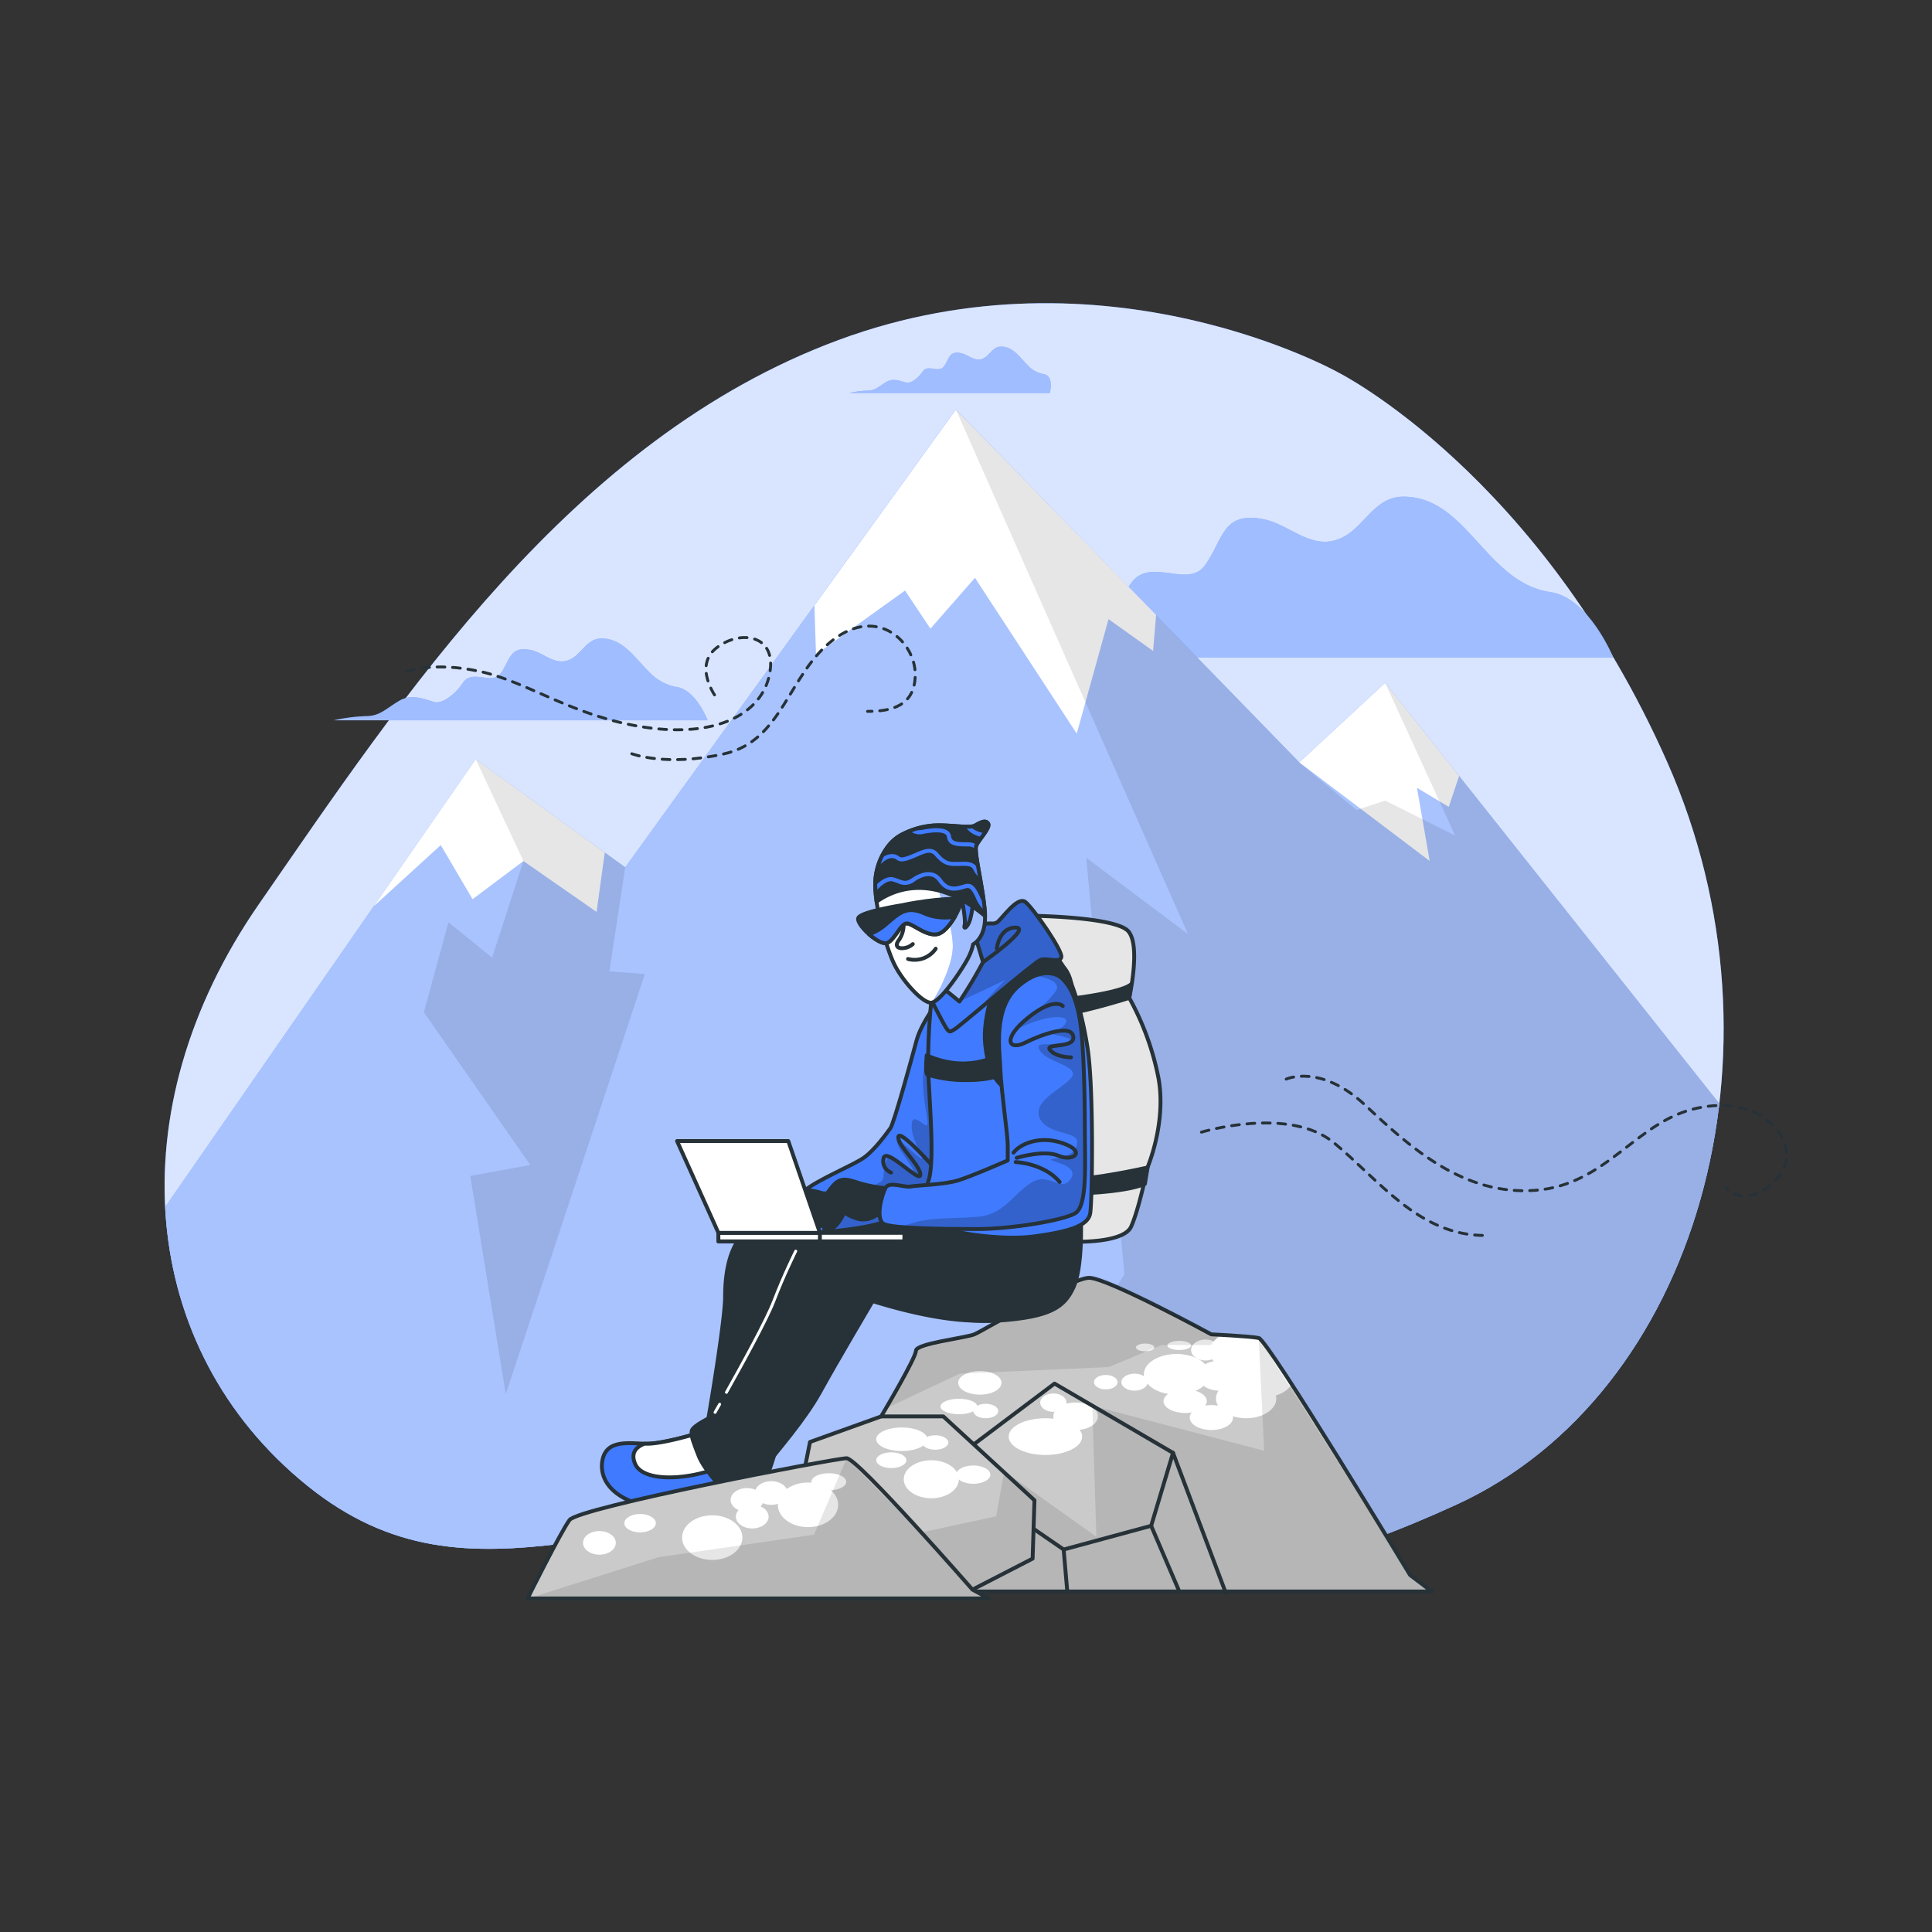 <svg xmlns="http://www.w3.org/2000/svg" xmlns:xlink="http://www.w3.org/1999/xlink" viewBox="0 0 500 500"><rect x="0" y="0" width="500" height="500" fill="#333333" stroke="none"/><defs><clipPath id="freepik--clip-path--inject-205"><path d="M346.5,96.48S286.14,62.4,217,88,104,180.6,67,234,35.82,349.11,79.42,384.4s82.94,1.24,150.74,11,84.33,22.61,146.73-6,87.64-117.35,54.66-192S346.5,96.48,346.5,96.48Z" style="fill:none"></path></clipPath><clipPath id="freepik--clip-path-2--inject-205"><path d="M267,237s21.71.24,25,4,.24,17.23.24,17.23A71,71,0,0,1,299.81,279c2.12,11.56-2.84,23.13-2.84,23.13s-2.12,10.61-4.24,15.33-17.46,4.49-26.67,2.83-5.42-17.69-4.71-29.49-2.13-44.12-2.13-47.19S261.35,239.38,267,237Z" style="fill:#fff;stroke:#263238;stroke-linecap:round;stroke-linejoin:round"></path></clipPath><clipPath id="freepik--clip-path-3--inject-205"><path d="M364.93,407.62s-36.81-60.88-39.17-61.35-12.27-.94-12.27-.94-26.9-14.63-31.62-14.63-27.37,13.68-29.73,14.63-15.1,2.36-15.1,4.24-9,17-9,17l-18.41,6.61-1.41,7.08-5.67,31.61h168Z" style="fill:#fff;stroke:#263238;stroke-linecap:round;stroke-linejoin:round"></path></clipPath><clipPath id="freepik--clip-path-4--inject-205"><path d="M243,258.81s-4.56,5.82-5.82,10.54-5.82,21.39-6.76,22.65-3.94,5.51-6.77,7.55-12.2,5.78-15.66,8.77-1.8,4.44-3.21,6.8,5,3.78,6.44,3.78,11.8-.63,17.62-2.67,14.95-13.53,15.26-14.16,2-11,2.52-23S249,258.81,243,258.81Z" style="fill:#407BFF;stroke:#263238;stroke-linecap:round;stroke-linejoin:round"></path></clipPath><clipPath id="freepik--clip-path-5--inject-205"><path d="M239.82,256.4s4,8,5,9.56,1.19.93,2.25.4,20.44-17.25,22.17-17.92,5.17.93,5.44-.79-7.17-12.48-9.29-14.2-6.37,4.77-7.43,5.3-1.46,0-3.32.4S243.27,251.49,239.82,256.4Z" style="fill:#407BFF;stroke:#263238;stroke-linecap:round;stroke-linejoin:round"></path></clipPath><clipPath id="freepik--clip-path-6--inject-205"><path d="M243.93,255.61l4.38,3.58a110.65,110.65,0,0,0,6.1-10.22l-2.25-7.43Z" style="fill:#fff;stroke:#263238;stroke-linecap:round;stroke-linejoin:round"></path></clipPath><clipPath id="freepik--clip-path-7--inject-205"><path d="M230,218.8a16.35,16.35,0,0,0-3.49,10c0,6.64,2.92,16.59,4.91,20.7s7,9.82,9.42,10,8.36-9,9.55-11.28a14,14,0,0,0,1.46-3.85s3.45-1.59,3.05-8-2.92-15.93-2.25-17.52,3.71-4.64,3.05-5.71-2-.26-3.45.53-7-.39-11.15,0a21.17,21.17,0,0,0-7.88,2.4A11.07,11.07,0,0,0,230,218.8Z" style="fill:#fff;stroke:#263238;stroke-linecap:round;stroke-linejoin:round"></path></clipPath><clipPath id="freepik--clip-path-8--inject-205"><path d="M255.74,213.14c-.66-1.06-2-.26-3.45.53s-7-.39-11.15,0a21.17,21.17,0,0,0-7.88,2.4A11.07,11.07,0,0,0,230,218.8a16.35,16.35,0,0,0-3.49,10,34.29,34.29,0,0,0,.35,4.56c3.78-2.73,14.17-7.94,28.06,3.7,0-.23,0-.45,0-.69-.39-6.37-2.92-15.93-2.25-17.52S256.4,214.21,255.74,213.14Z" style="fill:#263238;stroke:#263238;stroke-linecap:round;stroke-linejoin:round"></path></clipPath><clipPath id="freepik--clip-path-9--inject-205"><path d="M274.79,253.15s-3.93-3.94-11,1.88-5,17.31-4.87,22,1.88,16.67,1.88,19.19v4.09s-9.28,4.09-12.89,5.19-10.7,1.26-12.27,1.57-5.51-1.41-6.45.32-2.83,8.33-.32,9.43,15.1,1.26,23.91,1.26,22.34-2.2,25.49-4.09,2.51-12.74,2.51-20.13-.16-23.75-1.41-30.52S276.05,254.41,274.79,253.15Z" style="fill:#407BFF;stroke:#263238;stroke-linecap:round;stroke-linejoin:round"></path></clipPath><clipPath id="freepik--clip-path-10--inject-205"><path d="M251.67,411.39s-29.73-34-32.56-34-69.37,12.74-71.73,16-10.85,20.29-10.85,20.29H255.92Z" style="fill:#fff;stroke:#263238;stroke-linecap:round;stroke-linejoin:round"></path></clipPath></defs><g id="freepik--background-simple--inject-205"><path d="M346.5,96.48S286.14,62.4,217,88,104,180.6,67,234,35.82,349.11,79.42,384.4s82.94,1.24,150.74,11,84.33,22.61,146.73-6,87.64-117.35,54.66-192S346.5,96.48,346.5,96.48Z" style="fill:#407BFF"></path><path d="M346.5,96.48S286.14,62.4,217,88,104,180.6,67,234,35.82,349.11,79.42,384.4s82.94,1.24,150.74,11,84.33,22.61,146.73-6,87.64-117.35,54.66-192S346.5,96.48,346.5,96.48Z" style="fill:#fff;opacity:0.8"></path></g><g id="freepik--Clouds--inject-205"><path d="M387.21,145.36c-7.42-7.28-13.21-16.83-24-16.83-8,0-10.3,8.77-17.07,11.11-7.1,2.46-12.5-3.9-19-5.24-10.89-2.26-10.56,5.38-15.3,11.91-4.49,6.19-14.37-2.51-19.25,4.81-4.24,6.36-10.66,10.54-14.16,9.86s-11.26-4.91-18.32-.68-9.88,7.77-16.95,7.77-16.23,2.12-16.23,2.12H417.53s-6.35-15.53-16.23-16.95C395.49,152.41,391.12,149.2,387.21,145.36Z" style="fill:#407BFF"></path><path d="M167.92,173.8c-3.78-3.7-6.72-8.56-12.23-8.56-4.07,0-5.24,4.46-8.68,5.65-3.61,1.25-6.35-2-9.65-2.66-5.53-1.15-5.37,2.73-7.78,6.05-2.28,3.15-7.3-1.27-9.79,2.45-2.15,3.23-5.42,5.36-7.19,5s-5.73-2.5-9.32-.34-5,3.95-8.62,3.95a44.92,44.92,0,0,0-8.25,1.07h96.72s-3-7.89-8-8.61A12.84,12.84,0,0,1,167.92,173.8Z" style="fill:#407BFF"></path><path d="M266,94.55c-2.13-2.1-3.8-4.85-6.92-4.85-2.31,0-3,2.52-4.92,3.2s-3.6-1.12-5.47-1.51c-3.14-.65-3,1.55-4.41,3.43s-4.14-.72-5.54,1.39c-1.23,1.83-3.08,3-4.08,2.84s-3.25-1.42-5.28-.2-2.85,2.24-4.89,2.24a25.29,25.29,0,0,0-4.67.61h51.87s1.22-4.47-1.63-4.88A7.3,7.3,0,0,1,266,94.55Z" style="fill:#407BFF"></path><path d="M387.21,145.36c-7.42-7.28-13.21-16.83-24-16.83-8,0-10.3,8.77-17.07,11.11-7.1,2.46-12.5-3.9-19-5.24-10.89-2.26-10.56,5.38-15.3,11.91-4.49,6.19-14.37-2.51-19.25,4.81-4.24,6.36-10.66,10.54-14.16,9.86s-11.26-4.91-18.32-.68-9.88,7.77-16.95,7.77-16.23,2.12-16.23,2.12H417.53s-6.35-15.53-16.23-16.95C395.49,152.41,391.12,149.2,387.21,145.36Z" style="fill:#fff;opacity:0.5"></path><path d="M167.92,173.8c-3.78-3.7-6.72-8.56-12.23-8.56-4.07,0-5.24,4.46-8.68,5.65-3.61,1.25-6.35-2-9.65-2.66-5.53-1.15-5.37,2.73-7.78,6.05-2.28,3.15-7.3-1.27-9.79,2.45-2.15,3.23-5.42,5.36-7.19,5s-5.73-2.5-9.32-.34-5,3.95-8.62,3.95a44.92,44.92,0,0,0-8.25,1.07h96.72s-3-7.89-8-8.61A12.84,12.84,0,0,1,167.92,173.8Z" style="fill:#fff;opacity:0.5"></path><path d="M266,94.55c-2.13-2.1-3.8-4.85-6.92-4.85-2.31,0-3,2.52-4.92,3.2s-3.6-1.12-5.47-1.51c-3.14-.65-3,1.55-4.41,3.43s-4.14-.72-5.54,1.39c-1.23,1.83-3.08,3-4.08,2.84s-3.25-1.42-5.28-.2-2.85,2.24-4.89,2.24a25.29,25.29,0,0,0-4.67.61h51.87s1.22-4.47-1.63-4.88A7.3,7.3,0,0,1,266,94.55Z" style="fill:#fff;opacity:0.5"></path></g><g id="freepik--Mountains--inject-205"><g style="clip-path:url(#freepik--clip-path--inject-205)"><polygon points="89.38 424.44 365.89 424.44 467.98 320.27 469.58 316.63 358.48 176.73 336.26 197.31 247.38 105.96 161.8 224.47 123.12 196.49 28.67 332.65 89.38 424.44" style="fill:#407BFF"></polygon><polygon points="89.38 424.44 365.89 424.44 467.98 320.27 469.58 316.63 358.48 176.73 336.26 197.31 247.38 105.96 161.8 224.47 123.12 196.49 28.67 332.65 89.38 424.44" style="fill:#fff;opacity:0.55"></polygon><path d="M374.94,208.83l-8.23-4.94L370,222.82l-33.74-25.51,22.22-20.58,19.13,24.09Zm-140.72-56,6.58,9.87,11.52-13.16,26.34,40.32,8.23-29.63,11.52,8.23.79-9.28L247.39,106l-36.62,50.7.41,12.67ZM154.39,236l2.12-15.35-33.39-24.16-26.4,38.06,17.35-15.84,8.23,14,13.16-9.87Z" style="fill:#fff"></path><polygon points="127.36 247.85 116.06 238.67 109.7 261.97 137.24 301.51 121.71 304.33 130.89 360.81 166.89 252.09 157.72 251.38 161.8 224.47 123.12 196.49 135.46 222.82 127.36 247.85" style="opacity:0.1"></polygon><polygon points="281.13 222 291 329.8 272.91 358.07 361.27 424.44 365.89 424.44 467.98 320.27 469.58 316.63 358.48 176.73 376.59 216.24 358.48 207.18 351.08 209.65 336.26 197.31 247.38 105.96 307.46 241.75 281.13 222" style="opacity:0.1"></polygon></g></g><g id="freepik--Wind--inject-205"><path d="M105.25,173.82s6.85-2.74,19.19,0,24,11.66,42.5,14.4,30.16-3.43,32.22-13.71-7.54-11.66-13.71-6.86,0,13,0,13" style="fill:none;stroke:#263238;stroke-linecap:round;stroke-linejoin:round;stroke-width:0.75px;stroke-dasharray:2"></path><path d="M163.51,195.07s8.92,3.43,24,0,16.45-20.56,28.1-29.47,21.25.68,21.25,8.91-6.17,9.59-12.34,9.59" style="fill:none;stroke:#263238;stroke-linecap:round;stroke-linejoin:round;stroke-width:0.75px;stroke-dasharray:2"></path><path d="M332.87,279.27s8.91-4.11,20.56,6.85,25.36,23.31,43.87,21.94,26.05-17.82,41.81-21.25,23.31,6.17,23.31,12.34-10.28,14.39-15.76,8.22" style="fill:none;stroke:#263238;stroke-linecap:round;stroke-linejoin:round;stroke-width:0.75px;stroke-dasharray:2"></path><path d="M310.93,293s22.62-6.86,34.28,2.74,21.93,24,39.07,24" style="fill:none;stroke:#263238;stroke-linecap:round;stroke-linejoin:round;stroke-width:0.75px;stroke-dasharray:2"></path></g><g id="freepik--Character--inject-205"><path d="M267,237s21.71.24,25,4,.24,17.23.24,17.23A71,71,0,0,1,299.81,279c2.12,11.56-2.84,23.13-2.84,23.13s-2.12,10.61-4.24,15.33-17.46,4.49-26.67,2.83-5.42-17.69-4.71-29.49-2.13-44.12-2.13-47.19S261.35,239.38,267,237Z" style="fill:#fff"></path><g style="clip-path:url(#freepik--clip-path-2--inject-205)"><path d="M267,237s21.71.24,25,4,.24,17.23.24,17.23A71,71,0,0,1,299.81,279c2.12,11.56-2.84,23.13-2.84,23.13s-2.12,10.61-4.24,15.33-17.46,4.49-26.67,2.83-5.42-17.69-4.71-29.49-2.13-44.12-2.13-47.19S261.35,239.38,267,237Z" style="opacity:0.1"></path></g><path d="M267,237s21.71.24,25,4,.24,17.23.24,17.23A71,71,0,0,1,299.81,279c2.12,11.56-2.84,23.13-2.84,23.13s-2.12,10.61-4.24,15.33-17.46,4.49-26.67,2.83-5.42-17.69-4.71-29.49-2.13-44.12-2.13-47.19S261.35,239.38,267,237Z" style="fill:none;stroke:#263238;stroke-linecap:round;stroke-linejoin:round"></path><path d="M292.26,258.26s-12.51,4-21.71,5.19l-.24-4.25s19.11-1.65,22.42-4.48Z" style="fill:#263238;stroke:#263238;stroke-linecap:round;stroke-linejoin:round"></path><path d="M297,302.15s-14.62,3.3-19.82,2.83l-.47,4s14.4-.24,19.59-2.6Z" style="fill:#263238;stroke:#263238;stroke-linecap:round;stroke-linejoin:round"></path><path d="M237,316.54s-32.56-2.83-40.35,0-9,12.51-9,19.11-5,36.1-5.43,37.28-5.66,11.56-4,13.92,16.52,0,19.11-2.59,9.2-31.62,11.56-39.17a69.6,69.6,0,0,1,5.19-12.51s30.91,12.75,47.2,8.26,10.38-16,1.41-20.76S237,316.54,237,316.54Z" style="fill:#263238;stroke:#263238;stroke-linecap:round;stroke-linejoin:round"></path><path d="M180.18,371.05s-8.5,2.59-12.74,2.59-10.62-1.42-11.57,4.48,4.49,11.57,16.52,12.27,15.34.48,17.93-2.12,2.13-5.9-.47-10.15S182.77,370.81,180.18,371.05Z" style="fill:#407BFF;stroke:#263238;stroke-linecap:round;stroke-linejoin:round"></path><path d="M187.26,379.3a11,11,0,0,0,2.41-1.45c-2.62-4.1-6.95-7-9.49-6.8,0,0-8.5,2.59-12.74,2.59h-.66c-1.69.63-3.76,2.06-2.41,5.2C166.49,383.79,178.76,383.08,187.26,379.3Z" style="fill:#fff;stroke:#263238;stroke-linecap:round;stroke-linejoin:round"></path><path d="M364.93,407.62s-36.81-60.88-39.17-61.35-12.27-.94-12.27-.94-26.9-14.63-31.62-14.63-27.37,13.68-29.73,14.63-15.1,2.36-15.1,4.24-9,17-9,17l-18.41,6.61-1.41,7.08-5.67,31.61h168Z" style="fill:#fff"></path><g style="clip-path:url(#freepik--clip-path-3--inject-205)"><path d="M374.71,412.93l-9.13-7.67-38-60.65-17.17-2.56s-27-13.88-30-13.52-33.25,17.91-34.34,17.91-8.41-.37-10.23,2.19-9.5,15.71-9.5,15.71l-19,6.21-1.83,13.15,15,.73,30.33,30H378Z" style="opacity:0.21"></path><ellipse cx="304.51" cy="355.67" rx="8.49" ry="5.26" style="fill:#fff"></ellipse><path d="M330,349.72c0,2.91-3.8,5.27-8.48,5.27s-8.49-2.36-8.49-5.27,3.8-5.26,8.49-5.26S330,346.82,330,349.72Z" style="fill:#fff"></path><path d="M297,357.7c0,1.22-1.52,2.21-3.39,2.21s-3.4-1-3.4-2.21,1.52-2.2,3.4-2.2S297,356.48,297,357.7Z" style="fill:#fff"></path><ellipse cx="315.71" cy="356.01" rx="5.77" ry="3.9" style="fill:#fff"></ellipse><path d="M312.32,362.63c0,1.68-2.51,3.05-5.6,3.05s-5.6-1.37-5.6-3.05,2.5-3.06,5.6-3.06S312.32,360.94,312.32,362.63Z" style="fill:#fff"></path><path d="M289.23,357.7c0,1-1.37,1.87-3.05,1.87s-3.06-.84-3.06-1.87,1.37-1.86,3.06-1.86S289.23,356.67,289.23,357.7Z" style="fill:#fff"></path><path d="M298.74,348.71c0,.56-1.07,1-2.38,1s-2.37-.45-2.37-1,1.06-1,2.37-1S298.74,348.14,298.74,348.71Z" style="fill:#fff"></path><path d="M315.71,349.38c0,1.5-1.67,2.72-3.73,2.72s-3.73-1.22-3.73-2.72,1.67-2.71,3.73-2.71S315.71,347.88,315.71,349.38Z" style="fill:#fff"></path><path d="M308.25,348.2c0,.65-1.37,1.18-3.06,1.18s-3.06-.53-3.06-1.18,1.37-1.19,3.06-1.19S308.25,347.54,308.25,348.2Z" style="fill:#fff"></path><path d="M319.11,366.87c0,1.78-2.51,3.22-5.6,3.22s-5.6-1.44-5.6-3.22,2.5-3.23,5.6-3.23S319.11,365.09,319.11,366.87Z" style="fill:#fff"></path><ellipse cx="322.5" cy="361.95" rx="7.81" ry="5.09" style="fill:#fff"></ellipse><path d="M334.73,356.51c0,2.82-3.5,5.1-7.81,5.1s-7.81-2.28-7.81-5.1,3.5-5.09,7.81-5.09S334.73,353.7,334.73,356.51Z" style="fill:#fff"></path><path d="M276,363c0,1.32-1.52,2.38-3.39,2.38s-3.4-1.06-3.4-2.38,1.52-2.37,3.4-2.37S276,361.65,276,363Z" style="fill:#fff"></path><path d="M280.07,371.79c0,2.63-4.26,4.76-9.51,4.76s-9.51-2.13-9.51-4.76,4.26-4.75,9.51-4.75S280.07,369.17,280.07,371.79Z" style="fill:#fff"></path><path d="M284.14,366.53c0,2-2.58,3.56-5.77,3.56s-5.77-1.59-5.77-3.56,2.58-3.57,5.77-3.57S284.14,364.56,284.14,366.53Z" style="fill:#fff"></path><path d="M259.19,357.87c0,1.69-2.51,3.06-5.61,3.06s-5.6-1.37-5.6-3.06,2.51-3.05,5.6-3.05S259.19,356.18,259.19,357.87Z" style="fill:#fff"></path><path d="M252.91,364c0,1.13-2.13,2-4.76,2s-4.75-.91-4.75-2,2.13-2,4.75-2S252.91,362.86,252.91,364Z" style="fill:#fff"></path><ellipse cx="255.11" cy="365.17" rx="3.23" ry="1.87" style="fill:#fff"></ellipse><path d="M240,372.47c0,1.69-3,3.06-6.62,3.06s-6.62-1.37-6.62-3.06,3-3.05,6.62-3.05S240,370.78,240,372.47Z" style="fill:#fff"></path><ellipse cx="241.02" cy="382.83" rx="7.13" ry="4.92" style="fill:#fff"></ellipse><path d="M245.44,373.32c0,1-1.52,1.87-3.4,1.87s-3.39-.84-3.39-1.87,1.52-1.87,3.39-1.87S245.44,372.29,245.44,373.32Z" style="fill:#fff"></path><ellipse cx="230.67" cy="377.9" rx="3.9" ry="2.04" style="fill:#fff"></ellipse><path d="M256.3,381.64c0,1.31-2,2.37-4.41,2.37s-4.42-1.06-4.42-2.37,2-2.38,4.42-2.38S256.3,380.33,256.3,381.64Z" style="fill:#fff"></path><polygon points="325.76 346.27 327.16 375.46 282.68 363.81 283.74 397.7 259.91 380.76 257.8 392.41 238.2 396.65 219.11 377.42 210.67 397.18 170.42 403 136.53 413.75 255.92 413.75 254.99 411.74 370.59 411.87 364.93 407.62 325.76 346.27" style="opacity:0.1"></polygon></g><path d="M364.93,407.62s-36.81-60.88-39.17-61.35-12.27-.94-12.27-.94-26.9-14.63-31.62-14.63-27.37,13.68-29.73,14.63-15.1,2.36-15.1,4.24-9,17-9,17l-18.41,6.61-1.41,7.08-5.67,31.61h168Z" style="fill:none;stroke:#263238;stroke-linecap:round;stroke-linejoin:round"></path><path d="M237,349.57c0,1.46-5.31,10.74-7.76,14.93l19.14-9L287,353.79l13.6-5.7h12.73l2.17-2.66-2-.1s-26.9-14.63-31.62-14.63-27.37,13.68-29.73,14.63S237,347.69,237,349.57Z" style="opacity:0.1"></path><polyline points="228.08 366.56 244.12 366.56 267.72 388.27 267.24 403.37 251.67 411.39" style="fill:none;stroke:#263238;stroke-linecap:round;stroke-linejoin:round"></polyline><polyline points="252.37 373.53 272.91 358.07 303.58 376 317.27 412.34" style="fill:none;stroke:#263238;stroke-linecap:round;stroke-linejoin:round"></polyline><polyline points="303.58 376 297.92 394.88 275.27 401.01 267.72 395.82" style="fill:none;stroke:#263238;stroke-linecap:round;stroke-linejoin:round"></polyline><line x1="275.27" y1="401.01" x2="276.21" y2="411.86" style="fill:#fff;stroke:#263238;stroke-linecap:round;stroke-linejoin:round"></line><line x1="297.92" y1="394.88" x2="305" y2="411.39" style="fill:#fff;stroke:#263238;stroke-linecap:round;stroke-linejoin:round"></line><path d="M279.75,315.83s.47,12-1.89,17.23-5.9,7.78-19.58,8.73-32.09-5.67-32.09-5.67-9.91,16.76-13.92,24.07-11.33,15.57-13.45,18.41-4.49,7.07-7.32,8.49-9.44-7.08-10.62-10.15-2.12-5.19-1.88-6.6,5.42-3.78,5.42-3.78,8-15.1,11.8-21.23,6.61-18.64,9.91-23.13,10.86-7.08,20.29-6.6S251.2,318,255.21,318,279.75,315.83,279.75,315.83Z" style="fill:#263238;stroke:#263238;stroke-linecap:round;stroke-linejoin:round"></path><path d="M188,360.34c3.86-6.87,10.37-18.69,12.24-23.55,2.71-7.05,5.7-13,5.7-13" style="fill:none;stroke:#fff;stroke-linecap:round;stroke-linejoin:round;stroke-width:0.75px"></path><path d="M185.05,365.52s.46-.79,1.2-2.1" style="fill:none;stroke:#fff;stroke-linecap:round;stroke-linejoin:round;stroke-width:0.75px"></path><path d="M243,258.81s-4.56,5.82-5.82,10.54-5.82,21.39-6.76,22.65-3.94,5.51-6.77,7.55-12.2,5.78-15.66,8.77-1.8,4.44-3.21,6.8,5,3.78,6.44,3.78,11.8-.63,17.62-2.67,14.95-13.53,15.26-14.16,2-11,2.52-23S249,258.81,243,258.81Z" style="fill:#407BFF"></path><g style="clip-path:url(#freepik--clip-path-4--inject-205)"><path d="M247.27,267.67c-.1-.83-.16-1.31-.16-1.31l-5.85,4.56a17.34,17.34,0,0,0-2.37,10c.3,6.19,1.77,10.33.89,10.33s-3.84-3.55-3.84,0,2.07,6.19,2.66,8.26-7.38-6.79-6.49-3.84,4.72,6.5,4.42,8.27-5-6.2-6.79-4.13-.29,5.6-2.06,6.19c-1.48.5-13.87,9.64-15.16,12.81,3.27-.18,11.43-.9,16.34-2.62,5.82-2.05,14.95-13.53,15.26-14.16s2-11,2.52-23C246.81,274.73,247.17,270.84,247.27,267.67Z" style="opacity:0.2"></path></g><path d="M243,258.81s-4.56,5.82-5.82,10.54-5.82,21.39-6.76,22.65-3.94,5.51-6.77,7.55-12.2,5.78-15.66,8.77-1.8,4.44-3.21,6.8,5,3.78,6.44,3.78,11.8-.63,17.62-2.67,14.95-13.53,15.26-14.16,2-11,2.52-23S249,258.81,243,258.81Z" style="fill:none;stroke:#263238;stroke-linecap:round;stroke-linejoin:round"></path><path d="M241.16,301.55s-8.4-9.49-8.67-7.32,5.69,7.32,5.69,9.76-8.67-7.05-9.49-4.34a3.15,3.15,0,0,0,1.9,3.8" style="fill:none;stroke:#263238;stroke-linecap:round;stroke-linejoin:round"></path><path d="M212.87,308.83s-4.86-1.79-6.91,0-9.73,8.19-6.65,10,8.58,1.85,10.49.26a16.29,16.29,0,0,1,3.59-2.3s-.77,2.81,1.79,1.28,4.86-6.66,3.32-7.94S212.87,308.83,212.87,308.83Z" style="fill:#263238;stroke:#263238;stroke-linecap:round;stroke-linejoin:round"></path><path d="M241.14,258a157.38,157.38,0,0,0-.93,18.57c.27,8,1.73,23.76.14,28.8s-1.46,9.55,1.59,11.55,17,4.24,25.74,3.05,13.94-2.66,14.47-6,.93-32.12-.67-42.6-4.77-20.3-8-23.49-6.5-2-14.6,1.2S243.4,254.81,241.14,258Z" style="fill:#407BFF;stroke:#263238;stroke-linecap:round;stroke-linejoin:round"></path><path d="M258,273.12s-7.55,4.72-18.17,0c0,0-.47,5,.24,5a33.46,33.46,0,0,0,10.15,1.41c6.84,0,9.43-1.65,9.43-1.65Z" style="fill:#263238;stroke:#263238;stroke-linecap:round;stroke-linejoin:round"></path><path d="M257.33,255.9s-3.06,7.55-2.36,14.39,3.07,12.51,9.91,12.51,12.51-14.87,12.75-23.13-2.6-11.79-9.21-11.79S257.33,255.9,257.33,255.9Z" style="fill:#263238;stroke:#263238;stroke-linecap:round;stroke-linejoin:round"></path><path d="M239.82,256.4s4,8,5,9.56,1.19.93,2.25.4,20.44-17.25,22.17-17.92,5.17.93,5.44-.79-7.17-12.48-9.29-14.2-6.37,4.77-7.43,5.3-1.46,0-3.32.4S243.27,251.49,239.82,256.4Z" style="fill:#407BFF"></path><g style="clip-path:url(#freepik--clip-path-5--inject-205)"><path d="M265.43,233.45c-2.13-1.73-6.37,4.77-7.43,5.3s-1.46,0-3.32.4c-1.08.23-4.78,4.39-8.36,8.79l2,11.25s9.19-4.25,11.85-5.6a86.71,86.71,0,0,0-7.07,7.92c6.17-5.16,15-12.63,16.19-13.07,1.72-.66,5.17.93,5.44-.79S267.55,235.17,265.43,233.45Z" style="opacity:0.2"></path></g><path d="M239.82,256.4s4,8,5,9.56,1.19.93,2.25.4,20.44-17.25,22.17-17.92,5.17.93,5.44-.79-7.17-12.48-9.29-14.2-6.37,4.77-7.43,5.3-1.46,0-3.32.4S243.27,251.49,239.82,256.4Z" style="fill:none;stroke:#263238;stroke-linecap:round;stroke-linejoin:round"></path><path d="M254.41,249s12.77-8.95,8.44-8.95-4.88,5.42-4.88,5.42" style="fill:none;stroke:#263238;stroke-linecap:round;stroke-linejoin:round"></path><path d="M243.93,255.61l4.38,3.58a110.65,110.65,0,0,0,6.1-10.22l-2.25-7.43Z" style="fill:#fff"></path><g style="clip-path:url(#freepik--clip-path-6--inject-205)"><path d="M243.93,255.61l4.38,3.58a110.65,110.65,0,0,0,6.1-10.22l-2.25-7.43Z" style="fill:#407BFF"></path><path d="M243.93,255.61l4.38,3.58a110.65,110.65,0,0,0,6.1-10.22l-2.25-7.43Z" style="fill:#fff;opacity:0.5"></path></g><path d="M243.93,255.61l4.38,3.58a110.65,110.65,0,0,0,6.1-10.22l-2.25-7.43Z" style="fill:none;stroke:#263238;stroke-linecap:round;stroke-linejoin:round"></path><path d="M230,218.8a16.35,16.35,0,0,0-3.49,10c0,6.64,2.92,16.59,4.91,20.7s7,9.82,9.42,10,8.36-9,9.55-11.28a14,14,0,0,0,1.46-3.85s3.45-1.59,3.05-8-2.92-15.93-2.25-17.52,3.71-4.64,3.05-5.71-2-.26-3.45.53-7-.39-11.15,0a21.17,21.17,0,0,0-7.88,2.4A11.07,11.07,0,0,0,230,218.8Z" style="fill:#fff"></path><g style="clip-path:url(#freepik--clip-path-7--inject-205)"><path d="M241.17,259.41c2.55-.52,8.11-9.06,9.26-11.23a14,14,0,0,0,1.46-3.85s3.45-1.59,3.05-8-2.92-15.93-2.25-17.52,3.71-4.64,3.05-5.71a1.08,1.08,0,0,0-1.27-.46,56.58,56.58,0,0,0-9.85,9.27c-4.08,5.27-.24,12.7-.24,12.7s2.63,6.71,2.15,11.5C246.14,250,243.54,255.83,241.17,259.41Z" style="fill:#407BFF"></path><path d="M241.17,259.41c2.55-.52,8.11-9.06,9.26-11.23a14,14,0,0,0,1.46-3.85s3.45-1.59,3.05-8-2.92-15.93-2.25-17.52,3.71-4.64,3.05-5.71a1.08,1.08,0,0,0-1.27-.46,56.58,56.58,0,0,0-9.85,9.27c-4.08,5.27-.24,12.7-.24,12.7s2.63,6.71,2.15,11.5C246.14,250,243.54,255.83,241.17,259.41Z" style="fill:#fff;opacity:0.5"></path></g><path d="M230,218.8a16.35,16.35,0,0,0-3.49,10c0,6.64,2.92,16.59,4.91,20.7s7,9.82,9.42,10,8.36-9,9.55-11.28a14,14,0,0,0,1.46-3.85s3.45-1.59,3.05-8-2.92-15.93-2.25-17.52,3.71-4.64,3.05-5.71-2-.26-3.45.53-7-.39-11.15,0a21.17,21.17,0,0,0-7.88,2.4A11.07,11.07,0,0,0,230,218.8Z" style="fill:none;stroke:#263238;stroke-linecap:round;stroke-linejoin:round"></path><path d="M233.84,239.82a7.1,7.1,0,0,1-1.19,3.45c-1.06,1.32-.53,2.25,1.06,2.12a4.28,4.28,0,0,0,2.52-1.06" style="fill:none;stroke:#263238;stroke-linecap:round;stroke-linejoin:round"></path><path d="M233.58,234.24s-10.49,1.64-11.42,3.24,5.57,7.57,7.57,6.5,3.45-5.09,5-5,4.91,3.32,7.83,2.79,6.37-7.3,6.11-8.63S236.9,233.45,233.58,234.24Z" style="fill:#263238;stroke:#263238;stroke-linecap:round;stroke-linejoin:round"></path><path d="M239.61,236.55c-5.29-2.47-7.06,0-10.94,3.18a12.81,12.81,0,0,1-3.76,2.05c1.75,1.53,3.83,2.73,4.82,2.2,2-1.06,3.45-5.09,5-5s4.91,3.32,7.83,2.79c1.6-.29,3.35-2.45,4.57-4.56A13.47,13.47,0,0,1,239.61,236.55Z" style="fill:#407BFF;stroke:#263238;stroke-linecap:round;stroke-linejoin:round"></path><path d="M235,248.18a6.61,6.61,0,0,0,7.16-2.66" style="fill:none;stroke:#263238;stroke-linecap:round;stroke-linejoin:round"></path><path d="M248.71,231.59s1.32,6.37.93,7.83,1.06.4,1.59-2.12a20.18,20.18,0,0,0,.53-3.46A7.28,7.28,0,0,0,248.71,231.59Z" style="fill:#407BFF;stroke:#263238;stroke-linecap:round;stroke-linejoin:round"></path><path d="M255.74,213.14c-.66-1.06-2-.26-3.45.53s-7-.39-11.15,0a21.17,21.17,0,0,0-7.88,2.4A11.07,11.07,0,0,0,230,218.8a16.35,16.35,0,0,0-3.49,10,34.29,34.29,0,0,0,.35,4.56c3.78-2.73,14.17-7.94,28.06,3.7,0-.23,0-.45,0-.69-.39-6.37-2.92-15.93-2.25-17.52S256.4,214.21,255.74,213.14Z" style="fill:#263238"></path><g style="clip-path:url(#freepik--clip-path-8--inject-205)"><path d="M239.12,215.76c3.74-.68,5.08-.21,5.55.13a1,1,0,0,1,.4.67c.31,2.49,2.75,2.49,5.57,2.49a2.89,2.89,0,0,1,1.94.8,2.63,2.63,0,0,1,.11-1c0-.06.06-.12.09-.19a3.8,3.8,0,0,0-2.14-.67c-2.92,0-4.34-.07-4.52-1.56a2,2,0,0,0-.82-1.39c-1.09-.8-3.18-.91-6.37-.33-1.35.25-1.72.12-2.17-.11-.52.16-1,.34-1.52.54a4.6,4.6,0,0,1,1,.37A3.88,3.88,0,0,0,239.12,215.76Z" style="fill:#407BFF"></path><path d="M253.65,232.19c-1.63-3.65-2.62-3.78-4.48-3.2l-.44.13c-1.64.47-3.37.74-5-1.56s-4.39-2.49-7.54-.39c-1.6,1.07-2.09.89-3.54.38-.38-.14-.81-.29-1.32-.45-1.74-.52-3.58.9-4.79,2.14,0,.48,0,1,.07,1.5,1.06-1.27,3-3.06,4.41-2.62.5.15.91.29,1.28.42a4,4,0,0,0,4.47-.49c1.87-1.24,4.45-2.24,6.1.12,1.91,2.73,4.17,2.53,6.13,2l.46-.14c1.3-.4,1.78-.55,3.21,2.63a7.69,7.69,0,0,0,2.2,3c0-.54-.1-1.09-.17-1.67A8.72,8.72,0,0,1,253.65,232.19Z" style="fill:#407BFF"></path><path d="M251.11,213.93a10.9,10.9,0,0,1-1.29,0,6.2,6.2,0,0,0,4.32,2.66c.23-.32.47-.65.68-1A6.06,6.06,0,0,1,251.11,213.93Z" style="fill:#407BFF"></path><path d="M230.69,222.08a1.94,1.94,0,0,1,1.36.4c.65.45,1.22.7,3.1.08.78-.26,1.51-.58,2.21-.88,2.22-1,3.53-1.46,4.55-.29,1.84,2.1,3,2.71,5.2,2.71l1.15,0c1.93-.08,3.22-.06,3.67,1a6.26,6.26,0,0,0,1.74,2.2c-.11-.64-.22-1.26-.33-1.87a3.78,3.78,0,0,1-.44-.75c-.77-1.78-2.85-1.69-4.68-1.61l-1.11,0c-1.76,0-2.65-.34-4.4-2.34-1.59-1.81-3.62-.93-5.77,0-.68.29-1.39.6-2.12.84-1.52.51-1.79.32-2.17.06a3,3,0,0,0-2-.59,4.81,4.81,0,0,0-2.69,1.15,16,16,0,0,0-.77,2.1C228.29,223.19,229.65,222.08,230.69,222.08Z" style="fill:#407BFF"></path></g><path d="M255.74,213.14c-.66-1.06-2-.26-3.45.53s-7-.39-11.15,0a21.17,21.17,0,0,0-7.88,2.4A11.07,11.07,0,0,0,230,218.8a16.35,16.35,0,0,0-3.49,10,34.29,34.29,0,0,0,.35,4.56c3.78-2.73,14.17-7.94,28.06,3.7,0-.23,0-.45,0-.69-.39-6.37-2.92-15.93-2.25-17.52S256.4,214.21,255.74,213.14Z" style="fill:none;stroke:#263238;stroke-linecap:round;stroke-linejoin:round"></path><path d="M230,307.57a38.3,38.3,0,0,1-7.23-1.26c-3-.94-4.56-1.57-6.29-.31s-6,8-6.3,9.44,1,2.52,1.58,2,6-4.24,6-4.24a11,11,0,0,0,4.88,2.36,6,6,0,0,0,4.25-1.11l3,.48Z" style="fill:#263238;stroke:#263238;stroke-linecap:round;stroke-linejoin:round"></path><path d="M274.79,253.15s-3.93-3.94-11,1.88-5,17.31-4.87,22,1.88,16.67,1.88,19.19v4.09s-9.28,4.09-12.89,5.19-10.7,1.26-12.27,1.57-5.51-1.41-6.45.32-2.83,8.33-.32,9.43,15.1,1.26,23.91,1.26,22.34-2.2,25.49-4.09,2.51-12.74,2.51-20.13-.16-23.75-1.41-30.52S276.05,254.41,274.79,253.15Z" style="fill:#407BFF"></path><g style="clip-path:url(#freepik--clip-path-9--inject-205)"><path d="M279.36,263.37c-1.26-6.76-3.31-9-4.57-10.22,0,0-2.15-2.14-6.12-.91l-.26.38s6.2.89,5,3.54-11.51,10.92-11.51,10.92,5.9-3.54,11.21-3.83,2.07,3.24-.88,3.83,8.26,1.48,3.83,2.66-8.85-.59-6.79,2.36,10.34,3.84,8,6.79-10,5.9-8.26,10.33,9.74,3.54,9.74,6.2-2.07,3.84-5.9,4.43,6.86,1.11,4.31,5.13-5.49-1.89-10.22,1.06-7.08,8.27-13.87,8.86-12.1,0-17.41,1.77c-1,.32-1.92.62-2.83.88,5.07.48,13.51.56,20,.56,8.81,0,22.34-2.2,25.49-4.09s2.51-12.74,2.51-20.13S280.61,270.14,279.36,263.37Z" style="opacity:0.2"></path></g><path d="M274.79,253.15s-3.93-3.94-11,1.88-5,17.31-4.87,22,1.88,16.67,1.88,19.19v4.09s-9.28,4.09-12.89,5.19-10.7,1.26-12.27,1.57-5.51-1.41-6.45.32-2.83,8.33-.32,9.43,15.1,1.26,23.91,1.26,22.34-2.2,25.49-4.09,2.51-12.74,2.51-20.13-.16-23.75-1.41-30.52S276.05,254.41,274.79,253.15Z" style="fill:none;stroke:#263238;stroke-linecap:round;stroke-linejoin:round"></path><path d="M262.85,300.74s7.32.27,11.38,5.15" style="fill:none;stroke:#263238;stroke-linecap:round;stroke-linejoin:round"></path><path d="M263.12,299.65s7.05-2.17,10.84-.54,7.32-1.09,1.09-3.25-11.23.39-12.74,2.44" style="fill:none;stroke:#263238;stroke-linecap:round;stroke-linejoin:round"></path><path d="M275.05,260.35s-2.17-2.44-8.95,3-5.15,8.67-.81,6.5,11.92-4.87,12.47-1.62-7.59,1.62-6,3.52,5.42,1.9,5.42,1.9" style="fill:none;stroke:#263238;stroke-linecap:round;stroke-linejoin:round"></path><rect x="185.92" y="319.06" width="48.13" height="2.2" style="fill:#fff;stroke:#263238;stroke-linecap:round;stroke-linejoin:round"></rect><rect x="185.92" y="319.06" width="26.27" height="2.2" style="fill:#fff;stroke:#263238;stroke-linecap:round;stroke-linejoin:round"></rect><polygon points="185.92 319.06 175.22 295.3 204.01 295.3 212.19 319.06 185.92 319.06" style="fill:#fff;stroke:#263238;stroke-linecap:round;stroke-linejoin:round"></polygon><path d="M251.67,411.39s-29.73-34-32.56-34-69.37,12.74-71.73,16-10.85,20.29-10.85,20.29H255.92Z" style="fill:#fff"></path><g style="clip-path:url(#freepik--clip-path-10--inject-205)"><path d="M221.26,375.3,254.14,410l6.22,5.48-127.88-.73L147.1,391l69.41-16.08S218,374.2,221.26,375.3Z" style="opacity:0.21"></path><path d="M219,383.49c0,1.23-2,2.22-4.51,2.22s-4.5-1-4.5-2.22,2-2.22,4.5-2.22S219,382.26,219,383.49Z" style="fill:#fff"></path><path d="M192.13,397.93c0,3.19-3.49,5.78-7.8,5.78s-7.81-2.59-7.81-5.78,3.49-5.77,7.81-5.77S192.13,394.75,192.13,397.93Z" style="fill:#fff"></path><path d="M216.92,389.45c0,3.18-3.5,5.77-7.81,5.77s-7.81-2.59-7.81-5.77,3.5-5.78,7.81-5.78S216.92,386.26,216.92,389.45Z" style="fill:#fff"></path><path d="M198.92,392.5c0,1.69-1.9,3.06-4.24,3.06s-4.24-1.37-4.24-3.06,1.9-3.05,4.24-3.05S198.92,390.81,198.92,392.5Z" style="fill:#fff"></path><ellipse cx="199.6" cy="386.39" rx="4.24" ry="3.06" style="fill:#fff"></ellipse><ellipse cx="193.32" cy="388.18" rx="4.24" ry="3.06" style="fill:#fff"></ellipse><path d="M159.37,399.29c0,1.69-1.9,3.06-4.24,3.06s-4.25-1.37-4.25-3.06,1.9-3.05,4.25-3.05S159.37,397.6,159.37,399.29Z" style="fill:#fff"></path><path d="M169.73,394.2c0,1.31-1.83,2.38-4.08,2.38s-4.07-1.07-4.07-2.38,1.82-2.38,4.07-2.38S169.73,392.89,169.73,394.2Z" style="fill:#fff"></path><path d="M238.45,396.59l-.25.06-19.09-19.23-8.44,19.76L170.42,403l-33.89,10.75H255.92l-4.25-2.36S245.46,404.3,238.45,396.59Z" style="opacity:0.1"></path></g><path d="M251.67,411.39s-29.73-34-32.56-34-69.37,12.74-71.73,16-10.85,20.29-10.85,20.29H255.92Z" style="fill:none;stroke:#263238;stroke-linecap:round;stroke-linejoin:round"></path></g></svg>
